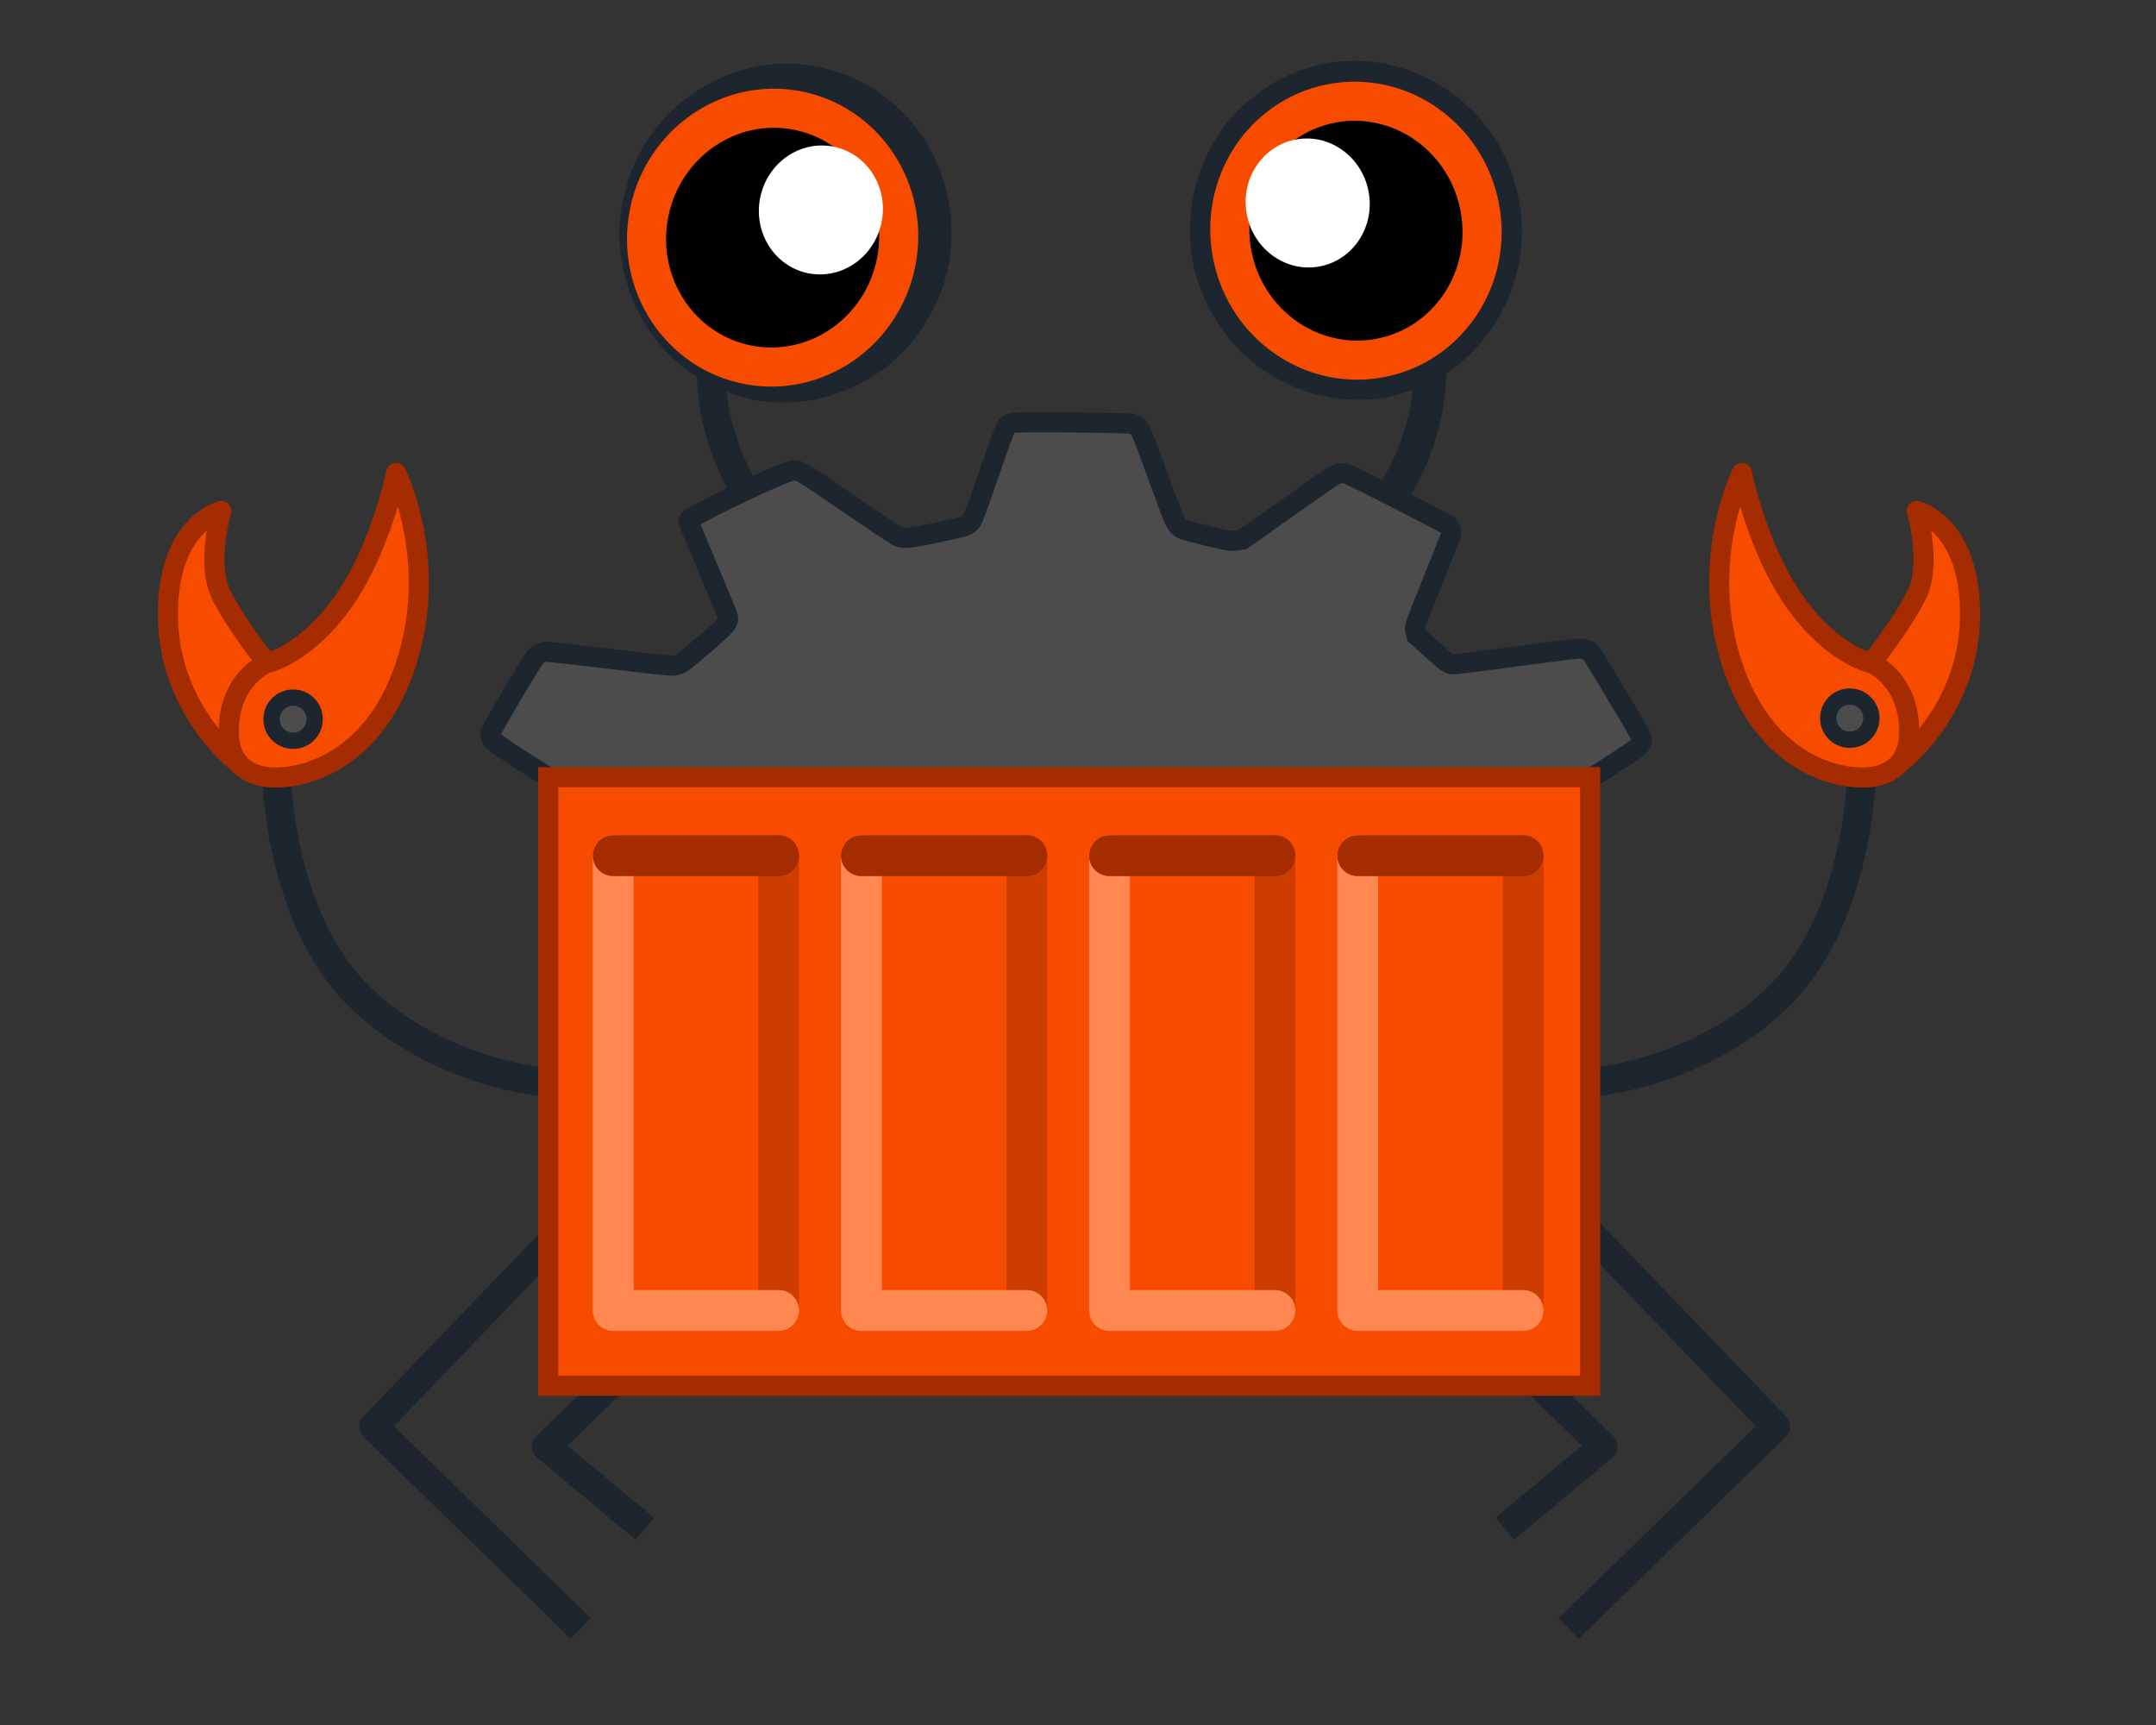 <?xml version="1.0" encoding="UTF-8" standalone="no"?>
<!-- Created with Inkscape (http://www.inkscape.org/) -->

<svg
   width="75mm"
   height="60mm"
   viewBox="0 0 75 60"
   version="1.1"
   id="svg25037"
   inkscape:version="1.1.2 (0a00cf5339, 2022-02-04)"
   sodipodi:docname="youki-icon-color.svg"
   xml:space="preserve"
   xmlns:inkscape="http://www.inkscape.org/namespaces/inkscape"
   xmlns:sodipodi="http://sodipodi.sourceforge.net/DTD/sodipodi-0.dtd"
   xmlns="http://www.w3.org/2000/svg"
   xmlns:svg="http://www.w3.org/2000/svg"><rect x="0" y="0" width="75" height="60" fill="#333333" stroke="none"/><sodipodi:namedview
     id="namedview25039"
     pagecolor="#ffffff"
     bordercolor="#666666"
     borderopacity="1.0"
     inkscape:showpageshadow="2"
     inkscape:pageopacity="0.0"
     inkscape:pagecheckerboard="0"
     inkscape:deskcolor="#d1d1d1"
     inkscape:document-units="mm"
     showgrid="true"
     inkscape:zoom="1.8432118"
     inkscape:cx="121.527"
     inkscape:cy="165.47203"
     inkscape:window-width="1920"
     inkscape:window-height="1011"
     inkscape:window-x="0"
     inkscape:window-y="32"
     inkscape:window-maximized="1"
     inkscape:current-layer="layer1"
     showguides="true"
     inkscape:lockguides="false"
     inkscape:pageshadow="2"
     fit-margin-top="0"
     fit-margin-left="0"
     fit-margin-right="0"
     fit-margin-bottom="0"
     width="75mm"><inkscape:grid
       type="xygrid"
       id="grid389"
       originx="-70.909"
       originy="1.7627929e-06" /><sodipodi:guide
       position="346.574,9.156"
       orientation="1,0"
       id="guide12474"
       inkscape:locked="false" /><sodipodi:guide
       position="109.772,30.322"
       orientation="0,-1"
       id="guide4096"
       inkscape:locked="false" /><sodipodi:guide
       position="372.075,-7.462"
       orientation="0,-1"
       id="guide4699"
       inkscape:locked="false" /><sodipodi:guide
       position="288.63,121.868"
       orientation="1,0"
       id="guide1286"
       inkscape:locked="false" /><sodipodi:guide
       position="170.626,72.656"
       orientation="0,-1"
       id="guide6466"
       inkscape:locked="false" /></sodipodi:namedview><defs
     id="defs25034" /><g
     inkscape:label="Layer 1"
     inkscape:groupmode="layer"
     id="layer1"
     transform="translate(-987.997,-257.192)"><path
       style="fill:none;stroke:#1d252e;stroke-width:1;stroke-linecap:square;stroke-linejoin:round;stroke-dasharray:none;stroke-opacity:1"
       d="m 1007.371,300.177 -6.379,6.634 6.85,6.672"
       id="path6472"
       inkscape:export-filename="youki-redesign-v3.png"
       inkscape:export-xdpi="89.962868"
       inkscape:export-ydpi="89.962868" /><path
       style="fill:none;stroke:#1d252e;stroke-width:1.129;stroke-linecap:butt;stroke-linejoin:miter;stroke-dasharray:none;stroke-opacity:1"
       d="m 1036.634,265.784 c 0,0 2.872,4.374 -0.587,9.189"
       id="path6474" /><path
       style="fill:none;stroke:#1d252e;stroke-width:1;stroke-linecap:butt;stroke-linejoin:miter;stroke-dasharray:none;stroke-opacity:1"
       d="m 1013.854,265.88 c 0,0 -2.872,4.374 0.587,9.189"
       id="path6476" /><path
       d="m 1043.183,279.793 c -0.053,-0.019 -0.153,-0.043 -0.223,-0.046 -0.07,-0.003 -1.006,0.113 -2.083,0.258 -1.075,0.144 -2.045,0.271 -2.158,0.28 -0.327,0.026 -0.316,0.032 -0.913,-0.508 l -0.532,-0.476 -0.041,-0.147 c -0.041,-0.147 -0.032,-0.171 0.579,-1.69 0.339,-0.849 0.633,-1.584 0.651,-1.637 0.042,-0.119 0,-0.26 -0.103,-0.364 -0.088,-0.086 -3.371,-1.756 -3.521,-1.791 -0.225,-0.051 -0.374,-4.8e-4 -0.731,0.25 -0.721,0.511 -2.175,1.538 -2.511,1.773 l -0.373,0.263 -0.208,0.032 c -0.2,0.03 -0.244,0.025 -0.997,-0.154 -0.433,-0.104 -0.833,-0.211 -0.887,-0.24 -0.23,-0.126 -0.242,-0.151 -0.861,-1.855 -0.635,-1.749 -0.614,-1.7 -0.864,-1.801 -0.124,-0.048 -4.042,-0.085 -4.197,-0.039 -0.091,0.03 -0.141,0.059 -0.2,0.121 -0.049,0.055 -0.27,0.653 -0.616,1.667 -0.471,1.373 -0.558,1.596 -0.649,1.684 -0.141,0.13 -0.141,0.13 -1.212,0.356 -0.955,0.204 -1.109,0.213 -1.341,0.101 -0.068,-0.033 -0.833,-0.544 -1.702,-1.139 -1.652,-1.133 -1.661,-1.138 -1.907,-1.132 -0.288,0.006 -3.666,1.624 -3.645,1.747 0,0.018 0.311,0.757 0.685,1.641 0.374,0.884 0.686,1.651 0.695,1.7 0.035,0.191 -0.046,0.289 -0.786,0.928 -0.376,0.327 -0.739,0.625 -0.809,0.668 -0.083,0.046 -0.187,0.084 -0.283,0.097 -0.106,0.016 -0.801,-0.056 -2.248,-0.233 -1.152,-0.141 -2.149,-0.25 -2.213,-0.247 -0.08,0.007 -0.161,0.036 -0.247,0.091 -0.121,0.071 -0.201,0.202 -0.894,1.361 -0.418,0.706 -0.77,1.327 -0.781,1.382 -0.011,0.051 0.01,0.142 0.037,0.197 0.052,0.095 0.452,0.382 1.975,1.335 1.718,1.074 1.493,0.911 1.553,1.11 0.563,1.536 32.313,0.213 32.963,0.138 0.076,-0.13 0.046,-0.108 1.853,-1.274 1.494,-0.963 1.547,-0.998 1.616,-1.111 0.119,-0.191 0.211,-0.011 -1.237,-2.428 -0.247,-0.406 -0.466,-0.761 -0.491,-0.785 -0.027,-0.022 -0.089,-0.059 -0.142,-0.082 z"
       id="path6478"
       style="fill:#4c4c4c;fill-opacity:1;stroke:#1d252e;stroke-width:0.7;stroke-dasharray:none;stroke-opacity:1"
       sodipodi:nodetypes="ccccccsccccccccccccccccccccccccccccccccccccccccc" /><path
       style="fill:none;stroke:#1d252e;stroke-width:1;stroke-linecap:square;stroke-linejoin:round;stroke-dasharray:none;stroke-opacity:1"
       d="m 1010.085,304.491 -3.088,3.016 3.042,2.536"
       id="path6480" /><path
       style="fill:none;stroke:#1d252e;stroke-width:1;stroke-linecap:butt;stroke-linejoin:miter;stroke-dasharray:none;stroke-opacity:1"
       d="m 997.615,284.155 c 0,0 0.077,4.952 2.876,7.694 2.799,2.743 6.62,3.002 6.62,3.002"
       id="path6482"
       sodipodi:nodetypes="czc" /><path
       style="fill:none;stroke:#1d252e;stroke-width:1;stroke-linecap:butt;stroke-linejoin:miter;stroke-dasharray:none;stroke-opacity:1"
       d="m 1052.751,284.155 c 0,0 -0.077,4.952 -2.876,7.694 -2.799,2.743 -6.62,3.002 -6.62,3.002"
       id="path6484"
       sodipodi:nodetypes="czc" /><path
       style="fill:none;stroke:#1d252e;stroke-width:1;stroke-linecap:square;stroke-linejoin:round;stroke-dasharray:none;stroke-opacity:1"
       d="m 1043.396,300.177 6.38,6.634 -6.85,6.672"
       id="path6486" /><path
       style="fill:none;stroke:#1d252e;stroke-width:1;stroke-linecap:square;stroke-linejoin:round;stroke-dasharray:none;stroke-opacity:1"
       d="m 1040.682,304.491 3.088,3.016 -3.042,2.536"
       id="path6488" /><path
       style="fill:#f74c00;fill-opacity:1;stroke:#a52b00;stroke-width:0.7;stroke-linecap:butt;stroke-linejoin:miter;stroke-dasharray:none;stroke-opacity:1"
       d="m 1007.067,284.226 h 36.247 v 21.167 h -36.247 z"
       id="path6490"
       sodipodi:nodetypes="ccccc" /><path
       id="path6492"
       style="fill:#000000;fill-opacity:1;stroke:#1d252e;stroke-width:1.303;stroke-linecap:square;stroke-linejoin:miter;stroke-miterlimit:4;stroke-dasharray:none;stroke-dashoffset:0;stroke-opacity:1"
       d="m 1015.935,260.093 c -2.465,-0.313 -4.95,1.424 -5.533,3.834 -0.753,2.472 0.628,5.38 3.076,6.266 2.253,0.944 5.03,-0.1 6.214,-2.21 1.377,-2.174 0.817,-5.304 -1.248,-6.847 -0.715,-0.576 -1.597,-0.938 -2.509,-1.043 z" /><ellipse
       inkscape:export-ydpi="89.962868"
       inkscape:export-xdpi="89.962868"
       style="fill:#000000;fill-opacity:1;stroke:#f74c00;stroke-width:1.36;stroke-linecap:square;stroke-linejoin:miter;stroke-miterlimit:4;stroke-dasharray:none;stroke-dashoffset:0;stroke-opacity:1"
       id="ellipse6494"
       cx="-1047.371"
       cy="65.609"
       rx="4.383"
       ry="4.507"
       transform="matrix(-0.981,-0.192,-0.192,0.981,0,0)" /><ellipse
       inkscape:export-ydpi="89.962868"
       inkscape:export-xdpi="89.962868"
       ry="2.246"
       rx="2.155"
       cy="64.341"
       cx="-1048.834"
       id="ellipse6496"
       style="fill:#ffffff;fill-opacity:1;stroke:none;stroke-width:1.36;stroke-linecap:square;stroke-linejoin:miter;stroke-miterlimit:4;stroke-dasharray:none;stroke-dashoffset:0;stroke-opacity:1"
       transform="matrix(-0.981,-0.192,-0.192,0.981,0,0)" /><path
       id="path6498"
       style="fill:#000000;fill-opacity:1;stroke:#1d252e;stroke-width:1.303;stroke-linecap:square;stroke-linejoin:miter;stroke-miterlimit:4;stroke-dasharray:none;stroke-dashoffset:0;stroke-opacity:1"
       d="m 1034.554,259.997 c 2.465,-0.313 4.95,1.424 5.533,3.834 0.753,2.472 -0.628,5.38 -3.076,6.266 -2.253,0.944 -5.03,-0.1 -6.214,-2.21 -1.377,-2.174 -0.817,-5.304 1.248,-6.847 0.715,-0.576 1.597,-0.938 2.509,-1.043 z" /><ellipse
       inkscape:export-ydpi="89.962868"
       inkscape:export-xdpi="89.962868"
       style="fill:#000000;fill-opacity:1;stroke:#f74c00;stroke-width:1.36;stroke-linecap:square;stroke-linejoin:miter;stroke-miterlimit:4;stroke-dasharray:none;stroke-dashoffset:0;stroke-opacity:1"
       id="ellipse6500"
       cx="965.069"
       cy="458.856"
       rx="4.383"
       ry="4.507"
       transform="rotate(-11.059)" /><ellipse
       inkscape:export-ydpi="89.962868"
       inkscape:export-xdpi="89.962868"
       ry="2.246"
       rx="2.155"
       cy="457.588"
       cx="963.607"
       id="ellipse6502"
       style="fill:#ffffff;fill-opacity:1;stroke:none;stroke-width:1.36;stroke-linecap:square;stroke-linejoin:miter;stroke-miterlimit:4;stroke-dasharray:none;stroke-dashoffset:0;stroke-opacity:1"
       transform="rotate(-11.059)" /><path
       style="fill:#f74c00;fill-opacity:1;stroke:#a52b00;stroke-width:0.7;stroke-linecap:round;stroke-linejoin:round;stroke-dasharray:none;stroke-opacity:1"
       d="m 996.284,283.732 c 0,0 -2.397,-1.81 -2.446,-5.063 -0.049,-3.253 1.852,-3.704 1.852,-3.704 0,0 -0.529,1.852 0,2.91 0.529,1.058 1.587,2.381 1.587,2.381"
       id="path6504"
       sodipodi:nodetypes="czczc" /><path
       style="fill:#f74c00;fill-opacity:1;stroke:#a52b00;stroke-width:0.7;stroke-linecap:round;stroke-linejoin:round;stroke-dasharray:none;stroke-opacity:1"
       d="m 997.278,280.257 c 0,0 -1.323,0.529 -1.323,2.381 0,1.852 1.852,1.587 1.852,1.587 0,0 2.91,0 4.233,-3.704 1.323,-3.704 -0.265,-6.879 -0.265,-6.879 0,0 -0.529,2.646 -1.852,4.498 -1.323,1.852 -2.646,2.117 -2.646,2.117 z"
       id="path6506"
       sodipodi:nodetypes="cscscsc" /><ellipse
       style="fill:#4c4c4c;fill-opacity:1;stroke:#1d252e;stroke-width:0.567;stroke-linecap:round;stroke-linejoin:round;stroke-dasharray:none;stroke-opacity:1;stop-color:#000000"
       id="circle6508"
       cx="998.193"
       cy="282.207"
       rx="0.751"
       ry="0.751" /><path
       style="fill:#f74c00;fill-opacity:1;stroke:#a52b00;stroke-width:0.7;stroke-linecap:round;stroke-linejoin:round;stroke-dasharray:none;stroke-opacity:1"
       d="m 1054.082,283.732 c 0,0 2.397,-1.81 2.446,-5.063 0.049,-3.253 -1.852,-3.704 -1.852,-3.704 0,0 0.529,1.852 0,2.91 -0.529,1.058 -1.587,2.381 -1.587,2.381"
       id="path6510"
       sodipodi:nodetypes="czczc" /><path
       style="fill:#f74c00;fill-opacity:1;stroke:#a52b00;stroke-width:0.7;stroke-linecap:round;stroke-linejoin:round;stroke-dasharray:none;stroke-opacity:1"
       d="m 1053.089,280.257 c 0,0 1.323,0.529 1.323,2.381 0,1.852 -1.852,1.587 -1.852,1.587 0,0 -2.91,0 -4.233,-3.704 -1.323,-3.704 0.265,-6.879 0.265,-6.879 0,0 0.529,2.646 1.852,4.498 1.323,1.852 2.646,2.117 2.646,2.117 z"
       id="path6512"
       sodipodi:nodetypes="cscscsc" /><ellipse
       style="fill:#4c4c4c;fill-opacity:1;stroke:#1d252e;stroke-width:0.567;stroke-linecap:round;stroke-linejoin:round;stroke-dasharray:none;stroke-opacity:1;stop-color:#000000"
       id="circle6514"
       cx="1052.345"
       cy="282.171"
       rx="0.751"
       ry="0.751" /><path
       style="fill:none;stroke:#cd3c00;stroke-width:1.421;stroke-linecap:round;stroke-linejoin:round;stroke-dasharray:none;stroke-opacity:1"
       d="m 1015.083,286.955 v 15.819"
       id="path6516" /><path
       style="fill:none;fill-opacity:1;stroke:#ff8751;stroke-width:1.421;stroke-linecap:round;stroke-linejoin:round;stroke-dasharray:none;stroke-opacity:1"
       d="m 1009.329,286.955 v 15.819 h 5.754"
       id="path6518" /><path
       style="fill:none;stroke:#a52b00;stroke-width:1.421;stroke-linecap:round;stroke-linejoin:round;stroke-dasharray:none;stroke-opacity:1"
       d="m 1015.083,286.955 h -5.754"
       id="path6520" /><path
       style="fill:none;stroke:#cd3c00;stroke-width:1.421;stroke-linecap:round;stroke-linejoin:round;stroke-dasharray:none;stroke-opacity:1"
       d="m 1023.716,286.955 v 15.819"
       id="path6522" /><path
       style="fill:none;fill-opacity:1;stroke:#ff8751;stroke-width:1.421;stroke-linecap:round;stroke-linejoin:round;stroke-dasharray:none;stroke-opacity:1"
       d="m 1017.961,286.955 v 15.819 h 5.755"
       id="path6524" /><path
       style="fill:none;stroke:#a52b00;stroke-width:1.421;stroke-linecap:round;stroke-linejoin:round;stroke-dasharray:none;stroke-opacity:1"
       d="m 1023.716,286.955 h -5.755"
       id="path6526" /><path
       style="fill:none;stroke:#cd3c00;stroke-width:1.421;stroke-linecap:round;stroke-linejoin:round;stroke-dasharray:none;stroke-opacity:1"
       d="m 1032.348,286.955 v 15.819"
       id="path6528" /><path
       style="fill:none;fill-opacity:1;stroke:#ff8751;stroke-width:1.421;stroke-linecap:round;stroke-linejoin:round;stroke-dasharray:none;stroke-opacity:1"
       d="m 1026.593,286.955 v 15.819 h 5.755"
       id="path6530" /><path
       style="fill:none;stroke:#a52b00;stroke-width:1.421;stroke-linecap:round;stroke-linejoin:round;stroke-dasharray:none;stroke-opacity:1"
       d="m 1032.348,286.955 h -5.755"
       id="path6532" /><path
       style="fill:none;stroke:#cd3c00;stroke-width:1.421;stroke-linecap:round;stroke-linejoin:round;stroke-dasharray:none;stroke-opacity:1"
       d="m 1040.98,286.955 v 15.819"
       id="path6534" /><path
       style="fill:none;fill-opacity:1;stroke:#ff8751;stroke-width:1.421;stroke-linecap:round;stroke-linejoin:round;stroke-dasharray:none;stroke-opacity:1"
       d="m 1035.226,286.955 v 15.819 h 5.754"
       id="path6536" /><path
       style="fill:none;stroke:#a52b00;stroke-width:1.421;stroke-linecap:round;stroke-linejoin:round;stroke-dasharray:none;stroke-opacity:1"
       d="m 1040.98,286.955 h -5.754"
       id="path6538" /></g></svg>
